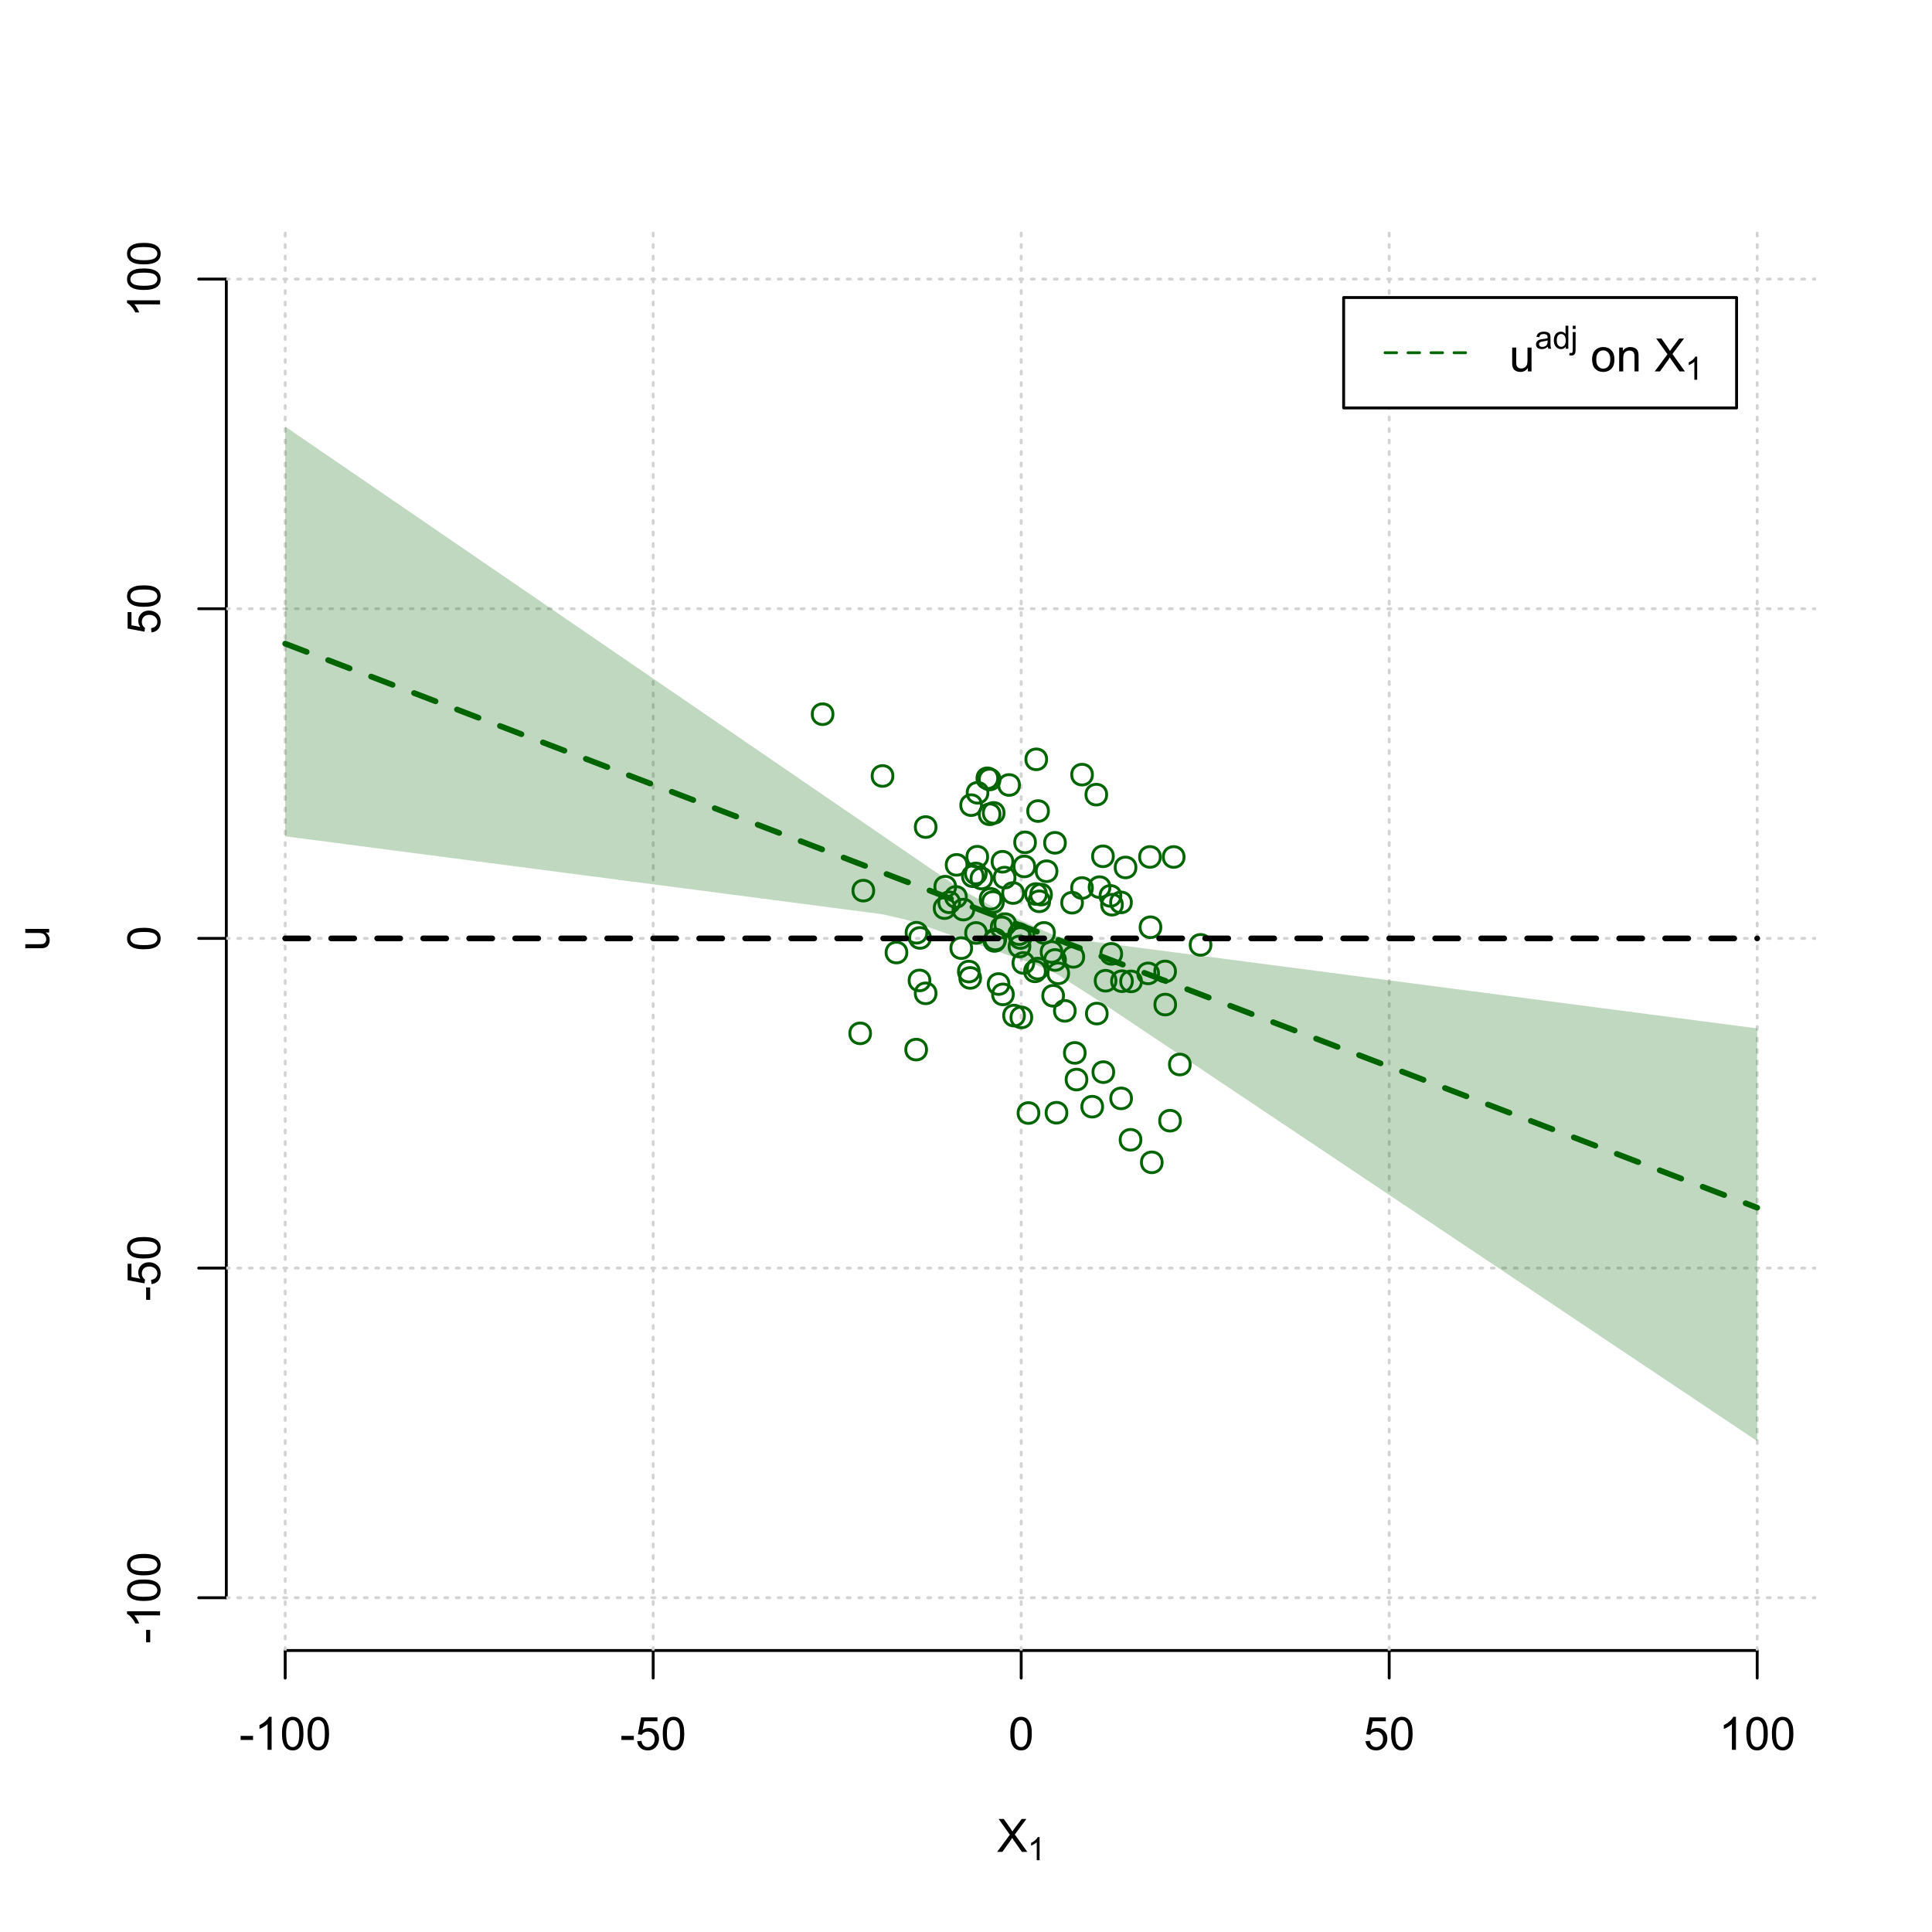 <?xml version="1.0" encoding="UTF-8"?>
<svg xmlns="http://www.w3.org/2000/svg" xmlns:xlink="http://www.w3.org/1999/xlink" width="504pt" height="504pt" viewBox="0 0 504 504" version="1.1">
<defs>
<g>
<symbol overflow="visible" id="glyph0-0">
<path style="stroke:none;" d="M 1.5 0 L 1.5 -7.5 L 7.5 -7.5 L 7.5 0 Z M 1.688 -0.188 L 7.312 -0.188 L 7.312 -7.312 L 1.688 -7.312 Z M 1.688 -0.188 "/>
</symbol>
<symbol overflow="visible" id="glyph0-1">
<path style="stroke:none;" d="M 0.055 0 L 3.375 -4.477 L 0.445 -8.59 L 1.797 -8.59 L 3.359 -6.387 C 3.68 -5.93 3.91 -5.578 4.047 -5.332 C 4.238 -5.645 4.465 -5.969 4.727 -6.312 L 6.457 -8.59 L 7.695 -8.59 L 4.676 -4.539 L 7.93 0 L 6.523 0 L 4.359 -3.062 C 4.238 -3.238 4.113 -3.43 3.984 -3.641 C 3.789 -3.324 3.652 -3.109 3.574 -2.992 L 1.418 0 Z M 0.055 0 "/>
</symbol>
<symbol overflow="visible" id="glyph0-2">
<path style="stroke:none;" d="M 0.383 -2.578 L 0.383 -3.641 L 3.621 -3.641 L 3.621 -2.578 Z M 0.383 -2.578 "/>
</symbol>
<symbol overflow="visible" id="glyph0-3">
<path style="stroke:none;" d="M 4.469 0 L 3.414 0 L 3.414 -6.719 C 3.16 -6.477 2.828 -6.234 2.414 -5.996 C 2 -5.75 1.629 -5.57 1.305 -5.449 L 1.305 -6.469 C 1.895 -6.742 2.41 -7.078 2.852 -7.477 C 3.293 -7.871 3.605 -8.254 3.789 -8.625 L 4.469 -8.625 Z M 4.469 0 "/>
</symbol>
<symbol overflow="visible" id="glyph0-4">
<path style="stroke:none;" d="M 0.5 -4.234 C 0.496 -5.246 0.602 -6.062 0.812 -6.688 C 1.02 -7.305 1.328 -7.785 1.742 -8.121 C 2.148 -8.457 2.668 -8.625 3.297 -8.625 C 3.758 -8.625 4.164 -8.531 4.512 -8.348 C 4.855 -8.16 5.141 -7.891 5.371 -7.543 C 5.594 -7.191 5.773 -6.766 5.906 -6.266 C 6.035 -5.762 6.098 -5.086 6.102 -4.234 C 6.098 -3.227 5.996 -2.414 5.789 -1.797 C 5.578 -1.176 5.266 -0.695 4.859 -0.359 C 4.445 -0.02 3.926 0.145 3.297 0.148 C 2.465 0.145 1.816 -0.148 1.348 -0.742 C 0.781 -1.457 0.496 -2.621 0.5 -4.234 Z M 1.582 -4.234 C 1.582 -2.824 1.746 -1.887 2.074 -1.418 C 2.402 -0.949 2.809 -0.715 3.297 -0.719 C 3.777 -0.715 4.184 -0.949 4.52 -1.422 C 4.848 -1.887 5.016 -2.824 5.016 -4.234 C 5.016 -5.648 4.848 -6.59 4.52 -7.055 C 4.184 -7.516 3.773 -7.746 3.289 -7.75 C 2.801 -7.746 2.414 -7.543 2.125 -7.137 C 1.762 -6.613 1.582 -5.645 1.582 -4.234 Z M 1.582 -4.234 "/>
</symbol>
<symbol overflow="visible" id="glyph0-5">
<path style="stroke:none;" d="M 0.5 -2.25 L 1.605 -2.344 C 1.684 -1.805 1.871 -1.398 2.176 -1.125 C 2.473 -0.852 2.836 -0.715 3.258 -0.719 C 3.766 -0.715 4.195 -0.906 4.547 -1.293 C 4.898 -1.672 5.074 -2.18 5.074 -2.82 C 5.074 -3.414 4.902 -3.891 4.566 -4.242 C 4.227 -4.59 3.785 -4.762 3.242 -4.766 C 2.898 -4.762 2.594 -4.684 2.32 -4.531 C 2.047 -4.375 1.832 -4.176 1.676 -3.93 L 0.688 -4.062 L 1.516 -8.473 L 5.789 -8.473 L 5.789 -7.465 L 2.359 -7.465 L 1.898 -5.156 C 2.414 -5.516 2.953 -5.695 3.523 -5.695 C 4.27 -5.695 4.902 -5.434 5.422 -4.914 C 5.934 -4.395 6.191 -3.727 6.195 -2.914 C 6.191 -2.133 5.965 -1.461 5.516 -0.898 C 4.961 -0.199 4.211 0.145 3.258 0.148 C 2.477 0.145 1.836 -0.07 1.344 -0.508 C 0.844 -0.941 0.562 -1.523 0.5 -2.25 Z M 0.5 -2.25 "/>
</symbol>
<symbol overflow="visible" id="glyph0-6">
<path style="stroke:none;" d="M 4.867 0 L 4.867 -0.914 C 4.379 -0.211 3.723 0.141 2.895 0.141 C 2.527 0.141 2.184 0.07 1.867 -0.07 C 1.547 -0.211 1.309 -0.387 1.156 -0.602 C 1 -0.812 0.895 -1.074 0.832 -1.383 C 0.785 -1.59 0.762 -1.918 0.766 -2.367 L 0.766 -6.223 L 1.82 -6.223 L 1.82 -2.773 C 1.816 -2.219 1.84 -1.848 1.887 -1.656 C 1.949 -1.379 2.09 -1.16 2.309 -1.004 C 2.523 -0.84 2.789 -0.762 3.105 -0.766 C 3.418 -0.762 3.715 -0.844 3.996 -1.008 C 4.273 -1.172 4.469 -1.391 4.586 -1.672 C 4.699 -1.949 4.758 -2.355 4.758 -2.891 L 4.758 -6.223 L 5.812 -6.223 L 5.812 0 Z M 4.867 0 "/>
</symbol>
<symbol overflow="visible" id="glyph0-7">
<path style="stroke:none;" d=""/>
</symbol>
<symbol overflow="visible" id="glyph0-8">
<path style="stroke:none;" d="M 0.398 -3.109 C 0.398 -4.262 0.719 -5.117 1.359 -5.672 C 1.895 -6.133 2.547 -6.363 3.316 -6.363 C 4.172 -6.363 4.871 -6.082 5.414 -5.52 C 5.953 -4.957 6.223 -4.184 6.227 -3.199 C 6.223 -2.398 6.102 -1.766 5.867 -1.309 C 5.625 -0.848 5.277 -0.492 4.82 -0.238 C 4.359 0.016 3.859 0.141 3.316 0.141 C 2.441 0.141 1.734 -0.137 1.203 -0.695 C 0.664 -1.254 0.398 -2.059 0.398 -3.109 Z M 1.484 -3.109 C 1.48 -2.309 1.656 -1.711 2.004 -1.32 C 2.348 -0.922 2.785 -0.727 3.316 -0.727 C 3.84 -0.727 4.273 -0.926 4.621 -1.324 C 4.969 -1.723 5.145 -2.328 5.145 -3.148 C 5.145 -3.914 4.969 -4.496 4.617 -4.895 C 4.266 -5.289 3.832 -5.488 3.316 -5.492 C 2.785 -5.488 2.348 -5.293 2.004 -4.898 C 1.656 -4.5 1.48 -3.902 1.484 -3.109 Z M 1.484 -3.109 "/>
</symbol>
<symbol overflow="visible" id="glyph0-9">
<path style="stroke:none;" d="M 0.789 0 L 0.789 -6.223 L 1.742 -6.223 L 1.742 -5.336 C 2.195 -6.02 2.855 -6.363 3.719 -6.363 C 4.09 -6.363 4.434 -6.293 4.754 -6.16 C 5.066 -6.023 5.305 -5.848 5.461 -5.633 C 5.617 -5.41 5.727 -5.152 5.789 -4.852 C 5.828 -4.656 5.848 -4.312 5.848 -3.828 L 5.848 0 L 4.793 0 L 4.793 -3.785 C 4.793 -4.215 4.75 -4.535 4.668 -4.75 C 4.586 -4.961 4.441 -5.129 4.234 -5.258 C 4.023 -5.383 3.777 -5.449 3.5 -5.449 C 3.047 -5.449 2.66 -5.305 2.332 -5.02 C 2.004 -4.734 1.84 -4.195 1.844 -3.398 L 1.844 0 Z M 0.789 0 "/>
</symbol>
<symbol overflow="visible" id="glyph1-0">
<path style="stroke:none;" d="M 1.051 0 L 1.051 -5.25 L 5.25 -5.25 L 5.25 0 Z M 1.18 -0.133 L 5.117 -0.133 L 5.117 -5.117 L 1.18 -5.117 Z M 1.18 -0.133 "/>
</symbol>
<symbol overflow="visible" id="glyph1-1">
<path style="stroke:none;" d="M 3.129 0 L 2.391 0 L 2.391 -4.703 C 2.211 -4.531 1.977 -4.363 1.691 -4.195 C 1.398 -4.023 1.141 -3.895 0.914 -3.812 L 0.914 -4.527 C 1.328 -4.719 1.688 -4.953 1.996 -5.234 C 2.305 -5.508 2.523 -5.777 2.652 -6.039 L 3.129 -6.039 Z M 3.129 0 "/>
</symbol>
<symbol overflow="visible" id="glyph1-2">
<path style="stroke:none;" d="M 3.395 -0.539 C 3.117 -0.305 2.855 -0.137 2.605 -0.043 C 2.352 0.051 2.082 0.094 1.793 0.098 C 1.312 0.094 0.941 -0.02 0.688 -0.25 C 0.43 -0.48 0.305 -0.781 0.305 -1.148 C 0.305 -1.359 0.352 -1.551 0.449 -1.73 C 0.543 -1.902 0.668 -2.047 0.828 -2.156 C 0.984 -2.262 1.164 -2.34 1.363 -2.398 C 1.504 -2.434 1.723 -2.473 2.02 -2.512 C 2.609 -2.578 3.047 -2.664 3.336 -2.766 C 3.336 -2.867 3.34 -2.93 3.34 -2.957 C 3.34 -3.258 3.27 -3.469 3.129 -3.594 C 2.941 -3.758 2.66 -3.844 2.289 -3.844 C 1.941 -3.844 1.684 -3.781 1.52 -3.66 C 1.348 -3.535 1.227 -3.32 1.152 -3.016 L 0.43 -3.113 C 0.492 -3.418 0.602 -3.668 0.754 -3.863 C 0.902 -4.051 1.121 -4.199 1.406 -4.301 C 1.688 -4.402 2.016 -4.453 2.395 -4.453 C 2.766 -4.453 3.066 -4.406 3.301 -4.32 C 3.527 -4.23 3.699 -4.121 3.812 -3.992 C 3.918 -3.855 3.996 -3.691 4.043 -3.492 C 4.066 -3.363 4.078 -3.133 4.082 -2.809 L 4.082 -1.824 C 4.078 -1.137 4.094 -0.703 4.129 -0.523 C 4.156 -0.336 4.219 -0.164 4.316 0 L 3.543 0 C 3.465 -0.152 3.414 -0.332 3.395 -0.539 Z M 3.336 -2.188 C 3.062 -2.074 2.66 -1.98 2.129 -1.906 C 1.82 -1.859 1.605 -1.812 1.484 -1.758 C 1.355 -1.703 1.258 -1.621 1.191 -1.52 C 1.121 -1.41 1.09 -1.293 1.09 -1.168 C 1.09 -0.969 1.164 -0.805 1.312 -0.676 C 1.461 -0.543 1.68 -0.48 1.969 -0.48 C 2.25 -0.48 2.5 -0.539 2.727 -0.664 C 2.945 -0.785 3.109 -0.957 3.215 -1.176 C 3.293 -1.34 3.332 -1.586 3.336 -1.914 Z M 3.336 -2.188 "/>
</symbol>
<symbol overflow="visible" id="glyph1-3">
<path style="stroke:none;" d="M 3.379 0 L 3.379 -0.551 C 3.102 -0.121 2.695 0.094 2.16 0.098 C 1.812 0.094 1.492 0 1.203 -0.188 C 0.906 -0.379 0.68 -0.645 0.523 -0.988 C 0.359 -1.328 0.281 -1.723 0.285 -2.172 C 0.281 -2.605 0.355 -3 0.504 -3.355 C 0.648 -3.707 0.863 -3.977 1.156 -4.168 C 1.441 -4.355 1.766 -4.453 2.129 -4.453 C 2.387 -4.453 2.621 -4.395 2.828 -4.285 C 3.031 -4.172 3.199 -4.031 3.332 -3.855 L 3.332 -6.012 L 4.066 -6.012 L 4.066 0 Z M 1.047 -2.172 C 1.043 -1.613 1.16 -1.195 1.398 -0.922 C 1.629 -0.641 1.906 -0.504 2.23 -0.508 C 2.551 -0.504 2.824 -0.637 3.051 -0.902 C 3.273 -1.168 3.387 -1.57 3.391 -2.113 C 3.387 -2.707 3.273 -3.145 3.047 -3.426 C 2.816 -3.703 2.531 -3.844 2.199 -3.844 C 1.867 -3.844 1.594 -3.707 1.375 -3.441 C 1.152 -3.168 1.043 -2.746 1.047 -2.172 Z M 1.047 -2.172 "/>
</symbol>
<symbol overflow="visible" id="glyph1-4">
<path style="stroke:none;" d="M 0.551 -5.156 L 0.551 -6.012 L 1.289 -6.012 L 1.289 -5.156 Z M -0.387 1.691 L -0.246 1.062 C -0.098 1.098 0.016 1.117 0.102 1.121 C 0.25 1.117 0.363 1.066 0.438 0.969 C 0.512 0.867 0.551 0.621 0.551 0.223 L 0.551 -4.355 L 1.289 -4.355 L 1.289 0.238 C 1.289 0.773 1.219 1.148 1.078 1.359 C 0.898 1.633 0.602 1.77 0.191 1.77 C -0.008 1.77 -0.199 1.742 -0.387 1.691 Z M -0.387 1.691 "/>
</symbol>
<symbol overflow="visible" id="glyph2-0">
<path style="stroke:none;" d="M 0 -1.5 L -7.5 -1.5 L -7.5 -7.5 L 0 -7.5 Z M -0.188 -1.688 L -0.188 -7.312 L -7.312 -7.312 L -7.312 -1.688 Z M -0.188 -1.688 "/>
</symbol>
<symbol overflow="visible" id="glyph2-1">
<path style="stroke:none;" d="M 0 -4.867 L -0.914 -4.867 C -0.211 -4.379 0.141 -3.723 0.141 -2.895 C 0.141 -2.527 0.07 -2.184 -0.07 -1.867 C -0.211 -1.547 -0.387 -1.309 -0.598 -1.156 C -0.809 -1 -1.07 -0.895 -1.383 -0.832 C -1.59 -0.789 -1.918 -0.766 -2.367 -0.77 L -6.223 -0.77 L -6.223 -1.824 L -2.773 -1.824 C -2.219 -1.82 -1.848 -1.844 -1.656 -1.887 C -1.379 -1.949 -1.16 -2.09 -1.004 -2.309 C -0.84 -2.523 -0.762 -2.789 -0.766 -3.105 C -0.762 -3.418 -0.844 -3.715 -1.008 -3.996 C -1.172 -4.273 -1.391 -4.469 -1.672 -4.586 C -1.945 -4.699 -2.352 -4.758 -2.887 -4.758 L -6.223 -4.758 L -6.223 -5.812 L 0 -5.812 Z M 0 -4.867 "/>
</symbol>
<symbol overflow="visible" id="glyph2-2">
<path style="stroke:none;" d="M -2.578 -0.383 L -3.641 -0.383 L -3.641 -3.621 L -2.578 -3.621 Z M -2.578 -0.383 "/>
</symbol>
<symbol overflow="visible" id="glyph2-3">
<path style="stroke:none;" d="M 0 -4.469 L 0 -3.414 L -6.719 -3.418 C -6.477 -3.16 -6.234 -2.828 -5.996 -2.418 C -5.75 -2.004 -5.57 -1.633 -5.449 -1.309 L -6.469 -1.309 C -6.742 -1.895 -7.078 -2.41 -7.477 -2.852 C -7.871 -3.293 -8.254 -3.605 -8.625 -3.793 L -8.625 -4.473 Z M 0 -4.469 "/>
</symbol>
<symbol overflow="visible" id="glyph2-4">
<path style="stroke:none;" d="M -4.234 -0.5 C -5.246 -0.496 -6.062 -0.602 -6.688 -0.812 C -7.305 -1.02 -7.785 -1.328 -8.121 -1.742 C -8.457 -2.152 -8.625 -2.672 -8.625 -3.301 C -8.625 -3.758 -8.531 -4.164 -8.348 -4.512 C -8.16 -4.859 -7.891 -5.145 -7.543 -5.371 C -7.191 -5.594 -6.766 -5.773 -6.266 -5.906 C -5.762 -6.035 -5.086 -6.098 -4.234 -6.102 C -3.223 -6.098 -2.41 -5.996 -1.793 -5.789 C -1.176 -5.578 -0.695 -5.266 -0.359 -4.859 C -0.02 -4.445 0.145 -3.926 0.148 -3.297 C 0.145 -2.465 -0.148 -1.816 -0.742 -1.348 C -1.457 -0.781 -2.621 -0.496 -4.234 -0.5 Z M -4.234 -1.582 C -2.824 -1.582 -1.887 -1.746 -1.418 -2.074 C -0.949 -2.402 -0.715 -2.809 -0.719 -3.297 C -0.715 -3.777 -0.949 -4.184 -1.422 -4.52 C -1.887 -4.848 -2.824 -5.016 -4.234 -5.016 C -5.648 -5.016 -6.59 -4.848 -7.055 -4.52 C -7.516 -4.188 -7.746 -3.777 -7.75 -3.289 C -7.746 -2.801 -7.543 -2.414 -7.137 -2.129 C -6.613 -1.762 -5.645 -1.582 -4.234 -1.582 Z M -4.234 -1.582 "/>
</symbol>
<symbol overflow="visible" id="glyph2-5">
<path style="stroke:none;" d="M -2.25 -0.5 L -2.344 -1.605 C -1.805 -1.684 -1.398 -1.871 -1.125 -2.176 C -0.852 -2.473 -0.715 -2.836 -0.719 -3.258 C -0.715 -3.766 -0.906 -4.195 -1.293 -4.547 C -1.672 -4.898 -2.18 -5.074 -2.816 -5.074 C -3.414 -5.074 -3.891 -4.902 -4.242 -4.566 C -4.59 -4.227 -4.762 -3.785 -4.766 -3.242 C -4.762 -2.898 -4.684 -2.594 -4.531 -2.32 C -4.375 -2.047 -4.176 -1.832 -3.93 -1.676 L -4.062 -0.688 L -8.473 -1.52 L -8.473 -5.789 L -7.465 -5.789 L -7.465 -2.363 L -5.156 -1.898 C -5.516 -2.414 -5.695 -2.953 -5.695 -3.523 C -5.695 -4.27 -5.434 -4.902 -4.914 -5.422 C -4.395 -5.934 -3.727 -6.191 -2.91 -6.195 C -2.133 -6.191 -1.461 -5.965 -0.895 -5.516 C -0.199 -4.961 0.145 -4.211 0.148 -3.258 C 0.145 -2.477 -0.07 -1.836 -0.508 -1.344 C -0.941 -0.848 -1.523 -0.566 -2.25 -0.5 Z M -2.25 -0.5 "/>
</symbol>
</g>
<clipPath id="clip1">
  <path d="M 74 59.039 L 75 59.039 L 75 430.559 L 74 430.559 Z M 74 59.039 "/>
</clipPath>
<clipPath id="clip2">
  <path d="M 170 59.039 L 171 59.039 L 171 430.559 L 170 430.559 Z M 170 59.039 "/>
</clipPath>
<clipPath id="clip3">
  <path d="M 266 59.039 L 267 59.039 L 267 430.559 L 266 430.559 Z M 266 59.039 "/>
</clipPath>
<clipPath id="clip4">
  <path d="M 362 59.039 L 363 59.039 L 363 430.559 L 362 430.559 Z M 362 59.039 "/>
</clipPath>
<clipPath id="clip5">
  <path d="M 458 59.039 L 459 59.039 L 459 430.559 L 458 430.559 Z M 458 59.039 "/>
</clipPath>
<clipPath id="clip6">
  <path d="M 59.039 416 L 473.758 416 L 473.758 418 L 59.039 418 Z M 59.039 416 "/>
</clipPath>
<clipPath id="clip7">
  <path d="M 59.039 330 L 473.758 330 L 473.758 332 L 59.039 332 Z M 59.039 330 "/>
</clipPath>
<clipPath id="clip8">
  <path d="M 59.039 244 L 473.758 244 L 473.758 246 L 59.039 246 Z M 59.039 244 "/>
</clipPath>
<clipPath id="clip9">
  <path d="M 59.039 158 L 473.758 158 L 473.758 160 L 59.039 160 Z M 59.039 158 "/>
</clipPath>
<clipPath id="clip10">
  <path d="M 59.039 72 L 473.758 72 L 473.758 74 L 59.039 74 Z M 59.039 72 "/>
</clipPath>
</defs>
<g id="surface2196">
<rect x="0" y="0" width="504" height="504" style="fill:rgb(100%,100%,100%);fill-opacity:1;stroke:none;"/>
<g style="fill:rgb(0%,0%,0%);fill-opacity:1;">
  <use xlink:href="#glyph0-1" x="260.062" y="483.102"/>
</g>
<g style="fill:rgb(0%,0%,0%);fill-opacity:1;">
  <use xlink:href="#glyph1-1" x="268.066" y="485.281"/>
</g>
<g style="fill:rgb(0%,0%,0%);fill-opacity:1;">
  <use xlink:href="#glyph2-1" x="12.82" y="248.137"/>
</g>
<path style="fill:none;stroke-width:0.75;stroke-linecap:round;stroke-linejoin:round;stroke:rgb(0%,0%,0%);stroke-opacity:1;stroke-miterlimit:10;" d="M 74.398 430.559 L 458.398 430.559 "/>
<path style="fill:none;stroke-width:0.75;stroke-linecap:round;stroke-linejoin:round;stroke:rgb(0%,0%,0%);stroke-opacity:1;stroke-miterlimit:10;" d="M 74.398 430.559 L 74.398 437.762 "/>
<path style="fill:none;stroke-width:0.75;stroke-linecap:round;stroke-linejoin:round;stroke:rgb(0%,0%,0%);stroke-opacity:1;stroke-miterlimit:10;" d="M 170.398 430.559 L 170.398 437.762 "/>
<path style="fill:none;stroke-width:0.75;stroke-linecap:round;stroke-linejoin:round;stroke:rgb(0%,0%,0%);stroke-opacity:1;stroke-miterlimit:10;" d="M 266.398 430.559 L 266.398 437.762 "/>
<path style="fill:none;stroke-width:0.75;stroke-linecap:round;stroke-linejoin:round;stroke:rgb(0%,0%,0%);stroke-opacity:1;stroke-miterlimit:10;" d="M 362.398 430.559 L 362.398 437.762 "/>
<path style="fill:none;stroke-width:0.75;stroke-linecap:round;stroke-linejoin:round;stroke:rgb(0%,0%,0%);stroke-opacity:1;stroke-miterlimit:10;" d="M 458.398 430.559 L 458.398 437.762 "/>
<g style="fill:rgb(0%,0%,0%);fill-opacity:1;">
  <use xlink:href="#glyph0-2" x="62.391" y="456.48"/>
  <use xlink:href="#glyph0-3" x="66.387" y="456.48"/>
  <use xlink:href="#glyph0-4" x="73.061" y="456.48"/>
  <use xlink:href="#glyph0-4" x="79.734" y="456.48"/>
</g>
<g style="fill:rgb(0%,0%,0%);fill-opacity:1;">
  <use xlink:href="#glyph0-2" x="161.727" y="456.48"/>
  <use xlink:href="#glyph0-5" x="165.723" y="456.48"/>
  <use xlink:href="#glyph0-4" x="172.396" y="456.48"/>
</g>
<g style="fill:rgb(0%,0%,0%);fill-opacity:1;">
  <use xlink:href="#glyph0-4" x="263.062" y="456.48"/>
</g>
<g style="fill:rgb(0%,0%,0%);fill-opacity:1;">
  <use xlink:href="#glyph0-5" x="355.727" y="456.48"/>
  <use xlink:href="#glyph0-4" x="362.4" y="456.48"/>
</g>
<g style="fill:rgb(0%,0%,0%);fill-opacity:1;">
  <use xlink:href="#glyph0-3" x="448.387" y="456.48"/>
  <use xlink:href="#glyph0-4" x="455.061" y="456.48"/>
  <use xlink:href="#glyph0-4" x="461.734" y="456.48"/>
</g>
<path style="fill:none;stroke-width:0.75;stroke-linecap:round;stroke-linejoin:round;stroke:rgb(0%,0%,0%);stroke-opacity:1;stroke-miterlimit:10;" d="M 59.039 416.801 L 59.039 72.801 "/>
<path style="fill:none;stroke-width:0.75;stroke-linecap:round;stroke-linejoin:round;stroke:rgb(0%,0%,0%);stroke-opacity:1;stroke-miterlimit:10;" d="M 59.039 416.801 L 51.84 416.801 "/>
<path style="fill:none;stroke-width:0.75;stroke-linecap:round;stroke-linejoin:round;stroke:rgb(0%,0%,0%);stroke-opacity:1;stroke-miterlimit:10;" d="M 59.039 330.801 L 51.84 330.801 "/>
<path style="fill:none;stroke-width:0.75;stroke-linecap:round;stroke-linejoin:round;stroke:rgb(0%,0%,0%);stroke-opacity:1;stroke-miterlimit:10;" d="M 59.039 244.801 L 51.84 244.801 "/>
<path style="fill:none;stroke-width:0.75;stroke-linecap:round;stroke-linejoin:round;stroke:rgb(0%,0%,0%);stroke-opacity:1;stroke-miterlimit:10;" d="M 59.039 158.801 L 51.84 158.801 "/>
<path style="fill:none;stroke-width:0.75;stroke-linecap:round;stroke-linejoin:round;stroke:rgb(0%,0%,0%);stroke-opacity:1;stroke-miterlimit:10;" d="M 59.039 72.801 L 51.84 72.801 "/>
<g style="fill:rgb(0%,0%,0%);fill-opacity:1;">
  <use xlink:href="#glyph2-2" x="41.762" y="428.809"/>
  <use xlink:href="#glyph2-3" x="41.762" y="424.812"/>
  <use xlink:href="#glyph2-4" x="41.762" y="418.139"/>
  <use xlink:href="#glyph2-4" x="41.762" y="411.465"/>
</g>
<g style="fill:rgb(0%,0%,0%);fill-opacity:1;">
  <use xlink:href="#glyph2-2" x="41.762" y="339.473"/>
  <use xlink:href="#glyph2-5" x="41.762" y="335.477"/>
  <use xlink:href="#glyph2-4" x="41.762" y="328.803"/>
</g>
<g style="fill:rgb(0%,0%,0%);fill-opacity:1;">
  <use xlink:href="#glyph2-4" x="41.762" y="248.137"/>
</g>
<g style="fill:rgb(0%,0%,0%);fill-opacity:1;">
  <use xlink:href="#glyph2-5" x="41.762" y="165.473"/>
  <use xlink:href="#glyph2-4" x="41.762" y="158.799"/>
</g>
<g style="fill:rgb(0%,0%,0%);fill-opacity:1;">
  <use xlink:href="#glyph2-3" x="41.762" y="82.812"/>
  <use xlink:href="#glyph2-4" x="41.762" y="76.139"/>
  <use xlink:href="#glyph2-4" x="41.762" y="69.465"/>
</g>
<g clip-path="url(#clip1)" clip-rule="nonzero">
<path style="fill:none;stroke-width:0.75;stroke-linecap:round;stroke-linejoin:round;stroke:rgb(82.745%,82.745%,82.745%);stroke-opacity:1;stroke-dasharray:0.75,2.25;stroke-miterlimit:10;" d="M 74.398 430.559 L 74.398 59.039 "/>
</g>
<g clip-path="url(#clip2)" clip-rule="nonzero">
<path style="fill:none;stroke-width:0.75;stroke-linecap:round;stroke-linejoin:round;stroke:rgb(82.745%,82.745%,82.745%);stroke-opacity:1;stroke-dasharray:0.75,2.25;stroke-miterlimit:10;" d="M 170.398 430.559 L 170.398 59.039 "/>
</g>
<g clip-path="url(#clip3)" clip-rule="nonzero">
<path style="fill:none;stroke-width:0.75;stroke-linecap:round;stroke-linejoin:round;stroke:rgb(82.745%,82.745%,82.745%);stroke-opacity:1;stroke-dasharray:0.75,2.25;stroke-miterlimit:10;" d="M 266.398 430.559 L 266.398 59.039 "/>
</g>
<g clip-path="url(#clip4)" clip-rule="nonzero">
<path style="fill:none;stroke-width:0.75;stroke-linecap:round;stroke-linejoin:round;stroke:rgb(82.745%,82.745%,82.745%);stroke-opacity:1;stroke-dasharray:0.75,2.25;stroke-miterlimit:10;" d="M 362.398 430.559 L 362.398 59.039 "/>
</g>
<g clip-path="url(#clip5)" clip-rule="nonzero">
<path style="fill:none;stroke-width:0.75;stroke-linecap:round;stroke-linejoin:round;stroke:rgb(82.745%,82.745%,82.745%);stroke-opacity:1;stroke-dasharray:0.75,2.25;stroke-miterlimit:10;" d="M 458.398 430.559 L 458.398 59.039 "/>
</g>
<g clip-path="url(#clip6)" clip-rule="nonzero">
<path style="fill:none;stroke-width:0.75;stroke-linecap:round;stroke-linejoin:round;stroke:rgb(82.745%,82.745%,82.745%);stroke-opacity:1;stroke-dasharray:0.75,2.25;stroke-miterlimit:10;" d="M 59.039 416.801 L 473.762 416.801 "/>
</g>
<g clip-path="url(#clip7)" clip-rule="nonzero">
<path style="fill:none;stroke-width:0.75;stroke-linecap:round;stroke-linejoin:round;stroke:rgb(82.745%,82.745%,82.745%);stroke-opacity:1;stroke-dasharray:0.75,2.25;stroke-miterlimit:10;" d="M 59.039 330.801 L 473.762 330.801 "/>
</g>
<g clip-path="url(#clip8)" clip-rule="nonzero">
<path style="fill:none;stroke-width:0.75;stroke-linecap:round;stroke-linejoin:round;stroke:rgb(82.745%,82.745%,82.745%);stroke-opacity:1;stroke-dasharray:0.75,2.25;stroke-miterlimit:10;" d="M 59.039 244.801 L 473.762 244.801 "/>
</g>
<g clip-path="url(#clip9)" clip-rule="nonzero">
<path style="fill:none;stroke-width:0.75;stroke-linecap:round;stroke-linejoin:round;stroke:rgb(82.745%,82.745%,82.745%);stroke-opacity:1;stroke-dasharray:0.75,2.25;stroke-miterlimit:10;" d="M 59.039 158.801 L 473.762 158.801 "/>
</g>
<g clip-path="url(#clip10)" clip-rule="nonzero">
<path style="fill:none;stroke-width:0.75;stroke-linecap:round;stroke-linejoin:round;stroke:rgb(82.745%,82.745%,82.745%);stroke-opacity:1;stroke-dasharray:0.75,2.25;stroke-miterlimit:10;" d="M 59.039 72.801 L 473.762 72.801 "/>
</g>
<path style=" stroke:none;fill-rule:nonzero;fill:rgb(0%,39.216%,0%);fill-opacity:0.251;" d="M 74.398 72.801 L 74.398 111.273 L 76.32 112.59 L 78.238 113.906 L 80.16 115.219 L 82.078 116.535 L 84 117.852 L 85.922 119.164 L 87.84 120.48 L 89.762 121.793 L 91.68 123.109 L 93.602 124.426 L 95.52 125.738 L 97.441 127.055 L 99.359 128.371 L 101.281 129.684 L 103.199 131 L 105.121 132.316 L 107.039 133.629 L 108.961 134.945 L 110.879 136.258 L 112.801 137.574 L 114.719 138.891 L 116.641 140.203 L 118.559 141.52 L 120.48 142.836 L 122.398 144.148 L 124.32 145.465 L 126.238 146.781 L 128.16 148.094 L 130.078 149.41 L 132 150.723 L 133.922 152.039 L 135.84 153.355 L 137.762 154.668 L 139.68 155.984 L 141.602 157.301 L 143.52 158.613 L 145.441 159.93 L 147.359 161.246 L 149.281 162.559 L 151.199 163.875 L 153.121 165.188 L 155.039 166.504 L 156.961 167.82 L 158.879 169.133 L 160.801 170.449 L 162.719 171.766 L 164.641 173.078 L 166.559 174.395 L 168.48 175.711 L 170.398 177.023 L 172.32 178.34 L 174.238 179.656 L 176.16 180.969 L 178.078 182.285 L 180 183.598 L 181.922 184.914 L 183.84 186.23 L 185.762 187.543 L 187.68 188.859 L 189.602 190.176 L 191.52 191.488 L 193.441 192.805 L 195.359 194.121 L 197.281 195.434 L 199.199 196.75 L 201.121 198.062 L 203.039 199.379 L 204.961 200.695 L 206.879 202.008 L 208.801 203.324 L 210.719 204.641 L 212.641 205.953 L 214.559 207.27 L 216.48 208.586 L 218.398 209.898 L 220.32 211.215 L 222.238 212.527 L 224.16 213.844 L 226.078 215.16 L 228 216.473 L 229.922 217.789 L 231.84 219.105 L 233.762 220.418 L 235.68 221.734 L 237.602 223.051 L 239.52 224.363 L 241.441 225.68 L 243.359 226.992 L 245.281 228.309 L 247.199 229.625 L 249.121 230.938 L 251.039 232.203 L 252.961 233.246 L 254.879 234.289 L 256.801 235.332 L 258.719 236.375 L 260.641 237.398 L 262.559 238.395 L 264.48 239.27 L 266.398 240.133 L 268.32 240.996 L 270.238 241.859 L 272.16 242.723 L 274.078 243.586 L 276 244.312 L 277.922 244.719 L 279.84 244.973 L 281.762 245.223 L 283.68 245.473 L 285.602 245.723 L 287.52 245.973 L 289.441 246.223 L 291.359 246.473 L 293.281 246.727 L 295.199 246.977 L 297.121 247.227 L 299.039 247.477 L 300.961 247.727 L 302.879 247.977 L 304.801 248.227 L 306.719 248.48 L 308.641 248.73 L 310.559 248.98 L 312.48 249.23 L 314.398 249.48 L 316.32 249.73 L 318.238 249.98 L 320.16 250.234 L 322.078 250.484 L 325.922 250.984 L 327.84 251.234 L 329.762 251.484 L 331.68 251.734 L 333.602 251.988 L 335.52 252.238 L 337.441 252.488 L 339.359 252.738 L 341.281 252.988 L 343.199 253.238 L 345.121 253.488 L 347.039 253.738 L 348.961 253.992 L 350.879 254.242 L 352.801 254.492 L 354.719 254.742 L 356.641 254.992 L 358.559 255.242 L 360.48 255.492 L 362.398 255.746 L 364.32 255.996 L 366.238 256.246 L 368.16 256.496 L 370.078 256.746 L 373.922 257.246 L 375.84 257.5 L 377.762 257.75 L 379.68 258 L 381.602 258.25 L 383.52 258.5 L 385.441 258.75 L 387.359 259 L 389.281 259.254 L 391.199 259.504 L 393.121 259.754 L 395.039 260.004 L 396.961 260.254 L 398.879 260.504 L 400.801 260.754 L 402.719 261.008 L 404.641 261.258 L 406.559 261.508 L 408.48 261.758 L 410.398 262.008 L 412.32 262.258 L 414.238 262.508 L 416.16 262.762 L 418.078 263.012 L 421.922 263.512 L 423.84 263.762 L 425.762 264.012 L 427.68 264.262 L 429.602 264.516 L 431.52 264.766 L 433.441 265.016 L 435.359 265.266 L 437.281 265.516 L 439.199 265.766 L 441.121 266.016 L 443.039 266.27 L 444.961 266.52 L 446.879 266.77 L 448.801 267.02 L 450.719 267.27 L 452.641 267.52 L 454.559 267.77 L 456.48 268.023 L 458.398 268.273 L 458.398 416.801 L 458.398 375.934 L 456.48 374.648 L 454.559 373.363 L 452.641 372.078 L 450.719 370.793 L 448.801 369.512 L 446.879 368.227 L 444.961 366.941 L 443.039 365.656 L 441.121 364.371 L 439.199 363.09 L 437.281 361.805 L 435.359 360.52 L 433.441 359.234 L 431.52 357.949 L 429.602 356.668 L 427.68 355.383 L 425.762 354.098 L 423.84 352.812 L 421.922 351.531 L 418.078 348.961 L 416.16 347.676 L 414.238 346.391 L 412.32 345.109 L 410.398 343.824 L 408.48 342.539 L 406.559 341.254 L 404.641 339.969 L 402.719 338.688 L 400.801 337.402 L 398.879 336.117 L 396.961 334.832 L 395.039 333.547 L 393.121 332.266 L 391.199 330.98 L 389.281 329.695 L 387.359 328.41 L 385.441 327.125 L 383.52 325.844 L 381.602 324.559 L 379.68 323.273 L 377.762 321.988 L 375.84 320.707 L 373.922 319.422 L 370.078 316.852 L 368.16 315.566 L 366.238 314.285 L 364.32 313 L 362.398 311.715 L 360.48 310.43 L 358.559 309.145 L 356.641 307.863 L 354.719 306.578 L 352.801 305.293 L 350.879 304.008 L 348.961 302.723 L 347.039 301.441 L 345.121 300.156 L 343.199 298.871 L 341.281 297.586 L 339.359 296.301 L 337.441 295.02 L 335.52 293.734 L 333.602 292.449 L 331.68 291.164 L 329.762 289.879 L 327.84 288.598 L 325.922 287.312 L 322.078 284.742 L 320.16 283.461 L 318.238 282.176 L 316.32 280.891 L 314.398 279.605 L 312.48 278.32 L 310.559 277.039 L 308.641 275.754 L 306.719 274.469 L 304.801 273.184 L 302.879 271.898 L 300.961 270.617 L 299.039 269.332 L 297.121 268.047 L 295.199 266.762 L 293.281 265.477 L 291.359 264.195 L 289.441 262.91 L 287.52 261.625 L 285.602 260.402 L 283.68 259.18 L 281.762 257.957 L 279.84 256.73 L 277.922 255.508 L 276 254.285 L 274.078 253.297 L 272.16 252.5 L 270.238 251.699 L 268.32 251.02 L 266.398 250.348 L 264.48 249.676 L 262.559 249.004 L 260.641 248.332 L 258.719 247.66 L 256.801 246.992 L 254.879 246.32 L 252.961 245.648 L 251.039 244.977 L 249.121 244.305 L 247.199 243.633 L 245.281 242.961 L 243.359 242.289 L 241.441 241.617 L 239.52 240.945 L 237.602 240.273 L 235.68 239.758 L 233.762 239.32 L 231.84 238.879 L 229.922 238.457 L 226.078 237.957 L 224.16 237.703 L 222.238 237.453 L 220.32 237.203 L 218.398 236.953 L 216.48 236.703 L 214.559 236.453 L 212.641 236.203 L 210.719 235.949 L 208.801 235.699 L 206.879 235.449 L 204.961 235.199 L 203.039 234.949 L 201.121 234.699 L 199.199 234.449 L 197.281 234.195 L 195.359 233.945 L 193.441 233.695 L 191.52 233.445 L 189.602 233.195 L 187.68 232.945 L 185.762 232.695 L 183.84 232.441 L 181.922 232.191 L 178.078 231.691 L 176.16 231.441 L 174.238 231.191 L 172.32 230.941 L 170.398 230.688 L 168.48 230.438 L 166.559 230.188 L 164.641 229.938 L 162.719 229.688 L 160.801 229.438 L 158.879 229.188 L 156.961 228.934 L 155.039 228.684 L 153.121 228.434 L 151.199 228.184 L 149.281 227.934 L 147.359 227.684 L 145.441 227.434 L 143.52 227.18 L 141.602 226.93 L 139.68 226.68 L 137.762 226.43 L 135.84 226.18 L 133.922 225.93 L 132 225.68 L 130.078 225.426 L 128.16 225.176 L 126.238 224.926 L 124.32 224.676 L 122.398 224.426 L 120.48 224.176 L 118.559 223.926 L 116.641 223.672 L 114.719 223.422 L 112.801 223.172 L 110.879 222.922 L 108.961 222.672 L 107.039 222.422 L 105.121 222.172 L 103.199 221.918 L 101.281 221.668 L 99.359 221.418 L 97.441 221.168 L 95.52 220.918 L 93.602 220.668 L 91.68 220.418 L 89.762 220.164 L 87.84 219.914 L 85.922 219.664 L 82.078 219.164 L 80.16 218.914 L 78.238 218.664 L 76.32 218.41 L 74.398 218.16 Z M 74.398 72.801 "/>
<path style="fill:none;stroke-width:0.75;stroke-linecap:round;stroke-linejoin:round;stroke:rgb(0%,39.216%,0%);stroke-opacity:1;stroke-miterlimit:10;" d="M 278.766 253.914 C 278.766 257.512 273.367 257.512 273.367 253.914 C 273.367 250.312 278.766 250.312 278.766 253.914 "/>
<path style="fill:none;stroke-width:0.75;stroke-linecap:round;stroke-linejoin:round;stroke:rgb(0%,39.216%,0%);stroke-opacity:1;stroke-miterlimit:10;" d="M 255.793 255.113 C 255.793 258.711 250.395 258.711 250.395 255.113 C 250.395 251.512 255.793 251.512 255.793 255.113 "/>
<path style="fill:none;stroke-width:0.75;stroke-linecap:round;stroke-linejoin:round;stroke:rgb(0%,39.216%,0%);stroke-opacity:1;stroke-miterlimit:10;" d="M 308.883 223.559 C 308.883 227.16 303.48 227.16 303.48 223.559 C 303.48 219.961 308.883 219.961 308.883 223.559 "/>
<path style="fill:none;stroke-width:0.75;stroke-linecap:round;stroke-linejoin:round;stroke:rgb(0%,39.216%,0%);stroke-opacity:1;stroke-miterlimit:10;" d="M 258.719 229.16 C 258.719 232.762 253.32 232.762 253.32 229.16 C 253.32 225.562 258.719 225.562 258.719 229.16 "/>
<path style="fill:none;stroke-width:0.75;stroke-linecap:round;stroke-linejoin:round;stroke:rgb(0%,39.216%,0%);stroke-opacity:1;stroke-miterlimit:10;" d="M 261.113 234.488 C 261.113 238.086 255.715 238.086 255.715 234.488 C 255.715 230.887 261.113 230.887 261.113 234.488 "/>
<path style="fill:none;stroke-width:0.75;stroke-linecap:round;stroke-linejoin:round;stroke:rgb(0%,39.216%,0%);stroke-opacity:1;stroke-miterlimit:10;" d="M 241.785 243.328 C 241.785 246.93 236.383 246.93 236.383 243.328 C 236.383 239.73 241.785 239.73 241.785 243.328 "/>
<path style="fill:none;stroke-width:0.75;stroke-linecap:round;stroke-linejoin:round;stroke:rgb(0%,39.216%,0%);stroke-opacity:1;stroke-miterlimit:10;" d="M 277.012 248.332 C 277.012 251.934 271.613 251.934 271.613 248.332 C 271.613 244.734 277.012 244.734 277.012 248.332 "/>
<path style="fill:none;stroke-width:0.75;stroke-linecap:round;stroke-linejoin:round;stroke:rgb(0%,39.216%,0%);stroke-opacity:1;stroke-miterlimit:10;" d="M 289.539 231.434 C 289.539 235.031 284.141 235.031 284.141 231.434 C 284.141 227.832 289.539 227.832 289.539 231.434 "/>
<path style="fill:none;stroke-width:0.75;stroke-linecap:round;stroke-linejoin:round;stroke:rgb(0%,39.216%,0%);stroke-opacity:1;stroke-miterlimit:10;" d="M 273.504 211.578 C 273.504 215.18 268.105 215.18 268.105 211.578 C 268.105 207.98 273.504 207.98 273.504 211.578 "/>
<path style="fill:none;stroke-width:0.75;stroke-linecap:round;stroke-linejoin:round;stroke:rgb(0%,39.216%,0%);stroke-opacity:1;stroke-miterlimit:10;" d="M 270.113 219.742 C 270.113 223.344 264.711 223.344 264.711 219.742 C 264.711 216.141 270.113 216.141 270.113 219.742 "/>
<path style="fill:none;stroke-width:0.75;stroke-linecap:round;stroke-linejoin:round;stroke:rgb(0%,39.216%,0%);stroke-opacity:1;stroke-miterlimit:10;" d="M 255.438 253.453 C 255.438 257.055 250.035 257.055 250.035 253.453 C 250.035 249.852 255.438 249.852 255.438 253.453 "/>
<path style="fill:none;stroke-width:0.75;stroke-linecap:round;stroke-linejoin:round;stroke:rgb(0%,39.216%,0%);stroke-opacity:1;stroke-miterlimit:10;" d="M 257.324 243.379 C 257.324 246.98 251.922 246.98 251.922 243.379 C 251.922 239.781 257.324 239.781 257.324 243.379 "/>
<path style="fill:none;stroke-width:0.75;stroke-linecap:round;stroke-linejoin:round;stroke:rgb(0%,39.216%,0%);stroke-opacity:1;stroke-miterlimit:10;" d="M 297.617 297.344 C 297.617 300.941 292.219 300.941 292.219 297.344 C 292.219 293.742 297.617 293.742 297.617 297.344 "/>
<path style="fill:none;stroke-width:0.75;stroke-linecap:round;stroke-linejoin:round;stroke:rgb(0%,39.216%,0%);stroke-opacity:1;stroke-miterlimit:10;" d="M 270.996 290.352 C 270.996 293.953 265.598 293.953 265.598 290.352 C 265.598 286.754 270.996 286.754 270.996 290.352 "/>
<path style="fill:none;stroke-width:0.75;stroke-linecap:round;stroke-linejoin:round;stroke:rgb(0%,39.216%,0%);stroke-opacity:1;stroke-miterlimit:10;" d="M 273.422 252.668 C 273.422 256.27 268.023 256.27 268.023 252.668 C 268.023 249.07 273.422 249.07 273.422 252.668 "/>
<path style="fill:none;stroke-width:0.75;stroke-linecap:round;stroke-linejoin:round;stroke:rgb(0%,39.216%,0%);stroke-opacity:1;stroke-miterlimit:10;" d="M 250.316 235.379 C 250.316 238.977 244.914 238.977 244.914 235.379 C 244.914 231.777 250.316 231.777 250.316 235.379 "/>
<path style="fill:none;stroke-width:0.75;stroke-linecap:round;stroke-linejoin:round;stroke:rgb(0%,39.216%,0%);stroke-opacity:1;stroke-miterlimit:10;" d="M 295.168 286.535 C 295.168 290.137 289.766 290.137 289.766 286.535 C 289.766 282.934 295.168 282.934 295.168 286.535 "/>
<path style="fill:none;stroke-width:0.75;stroke-linecap:round;stroke-linejoin:round;stroke:rgb(0%,39.216%,0%);stroke-opacity:1;stroke-miterlimit:10;" d="M 254.02 237.289 C 254.02 240.891 248.621 240.891 248.621 237.289 C 248.621 233.688 254.02 233.688 254.02 237.289 "/>
<path style="fill:none;stroke-width:0.75;stroke-linecap:round;stroke-linejoin:round;stroke:rgb(0%,39.216%,0%);stroke-opacity:1;stroke-miterlimit:10;" d="M 268.656 246.898 C 268.656 250.5 263.254 250.5 263.254 246.898 C 263.254 243.301 268.656 243.301 268.656 246.898 "/>
<path style="fill:none;stroke-width:0.75;stroke-linecap:round;stroke-linejoin:round;stroke:rgb(0%,39.216%,0%);stroke-opacity:1;stroke-miterlimit:10;" d="M 296.32 226.293 C 296.32 229.891 290.918 229.891 290.918 226.293 C 290.918 222.691 296.32 222.691 296.32 226.293 "/>
<path style="fill:none;stroke-width:0.75;stroke-linecap:round;stroke-linejoin:round;stroke:rgb(0%,39.216%,0%);stroke-opacity:1;stroke-miterlimit:10;" d="M 291.113 255.844 C 291.113 259.441 285.711 259.441 285.711 255.844 C 285.711 252.242 291.113 252.242 291.113 255.844 "/>
<path style="fill:none;stroke-width:0.75;stroke-linecap:round;stroke-linejoin:round;stroke:rgb(0%,39.216%,0%);stroke-opacity:1;stroke-miterlimit:10;" d="M 257.262 227.855 C 257.262 231.457 251.859 231.457 251.859 227.855 C 251.859 224.254 257.262 224.254 257.262 227.855 "/>
<path style="fill:none;stroke-width:0.75;stroke-linecap:round;stroke-linejoin:round;stroke:rgb(0%,39.216%,0%);stroke-opacity:1;stroke-miterlimit:10;" d="M 264.219 224.809 C 264.219 228.406 258.82 228.406 258.82 224.809 C 258.82 221.207 264.219 221.207 264.219 224.809 "/>
<path style="fill:none;stroke-width:0.75;stroke-linecap:round;stroke-linejoin:round;stroke:rgb(0%,39.216%,0%);stroke-opacity:1;stroke-miterlimit:10;" d="M 262.324 245.086 C 262.324 248.688 256.922 248.688 256.922 245.086 C 256.922 241.484 262.324 241.484 262.324 245.086 "/>
<path style="fill:none;stroke-width:0.75;stroke-linecap:round;stroke-linejoin:round;stroke:rgb(0%,39.216%,0%);stroke-opacity:1;stroke-miterlimit:10;" d="M 292.379 233.715 C 292.379 237.312 286.977 237.312 286.977 233.715 C 286.977 230.113 292.379 230.113 292.379 233.715 "/>
<path style="fill:none;stroke-width:0.75;stroke-linecap:round;stroke-linejoin:round;stroke:rgb(0%,39.216%,0%);stroke-opacity:1;stroke-miterlimit:10;" d="M 306.676 262.062 C 306.676 265.66 301.277 265.66 301.277 262.062 C 301.277 258.461 306.676 258.461 306.676 262.062 "/>
<path style="fill:none;stroke-width:0.75;stroke-linecap:round;stroke-linejoin:round;stroke:rgb(0%,39.216%,0%);stroke-opacity:1;stroke-miterlimit:10;" d="M 288.695 207.297 C 288.695 210.895 283.297 210.895 283.297 207.297 C 283.297 203.695 288.695 203.695 288.695 207.297 "/>
<path style="fill:none;stroke-width:0.75;stroke-linecap:round;stroke-linejoin:round;stroke:rgb(0%,39.216%,0%);stroke-opacity:1;stroke-miterlimit:10;" d="M 302.824 241.891 C 302.824 245.488 297.422 245.488 297.422 241.891 C 297.422 238.289 302.824 238.289 302.824 241.891 "/>
<path style="fill:none;stroke-width:0.75;stroke-linecap:round;stroke-linejoin:round;stroke:rgb(0%,39.216%,0%);stroke-opacity:1;stroke-miterlimit:10;" d="M 303.168 303.219 C 303.168 306.82 297.77 306.82 297.77 303.219 C 297.77 299.617 303.168 299.617 303.168 303.219 "/>
<path style="fill:none;stroke-width:0.75;stroke-linecap:round;stroke-linejoin:round;stroke:rgb(0%,39.216%,0%);stroke-opacity:1;stroke-miterlimit:10;" d="M 278.305 290.281 C 278.305 293.879 272.902 293.879 272.902 290.281 C 272.902 286.68 278.305 286.68 278.305 290.281 "/>
<path style="fill:none;stroke-width:0.75;stroke-linecap:round;stroke-linejoin:round;stroke:rgb(0%,39.216%,0%);stroke-opacity:1;stroke-miterlimit:10;" d="M 292.785 236.008 C 292.785 239.609 287.387 239.609 287.387 236.008 C 287.387 232.41 292.785 232.41 292.785 236.008 "/>
<path style="fill:none;stroke-width:0.75;stroke-linecap:round;stroke-linejoin:round;stroke:rgb(0%,39.216%,0%);stroke-opacity:1;stroke-miterlimit:10;" d="M 241.703 273.809 C 241.703 277.406 236.301 277.406 236.301 273.809 C 236.301 270.207 241.703 270.207 241.703 273.809 "/>
<path style="fill:none;stroke-width:0.75;stroke-linecap:round;stroke-linejoin:round;stroke:rgb(0%,39.216%,0%);stroke-opacity:1;stroke-miterlimit:10;" d="M 282.695 249.613 C 282.695 253.215 277.297 253.215 277.297 249.613 C 277.297 246.016 282.695 246.016 282.695 249.613 "/>
<path style="fill:none;stroke-width:0.75;stroke-linecap:round;stroke-linejoin:round;stroke:rgb(0%,39.216%,0%);stroke-opacity:1;stroke-miterlimit:10;" d="M 269.918 226.031 C 269.918 229.633 264.516 229.633 264.516 226.031 C 264.516 222.43 269.918 222.43 269.918 226.031 "/>
<path style="fill:none;stroke-width:0.75;stroke-linecap:round;stroke-linejoin:round;stroke:rgb(0%,39.216%,0%);stroke-opacity:1;stroke-miterlimit:10;" d="M 302.219 253.93 C 302.219 257.531 296.82 257.531 296.82 253.93 C 296.82 250.328 302.219 250.328 302.219 253.93 "/>
<path style="fill:none;stroke-width:0.75;stroke-linecap:round;stroke-linejoin:round;stroke:rgb(0%,39.216%,0%);stroke-opacity:1;stroke-miterlimit:10;" d="M 290.523 279.688 C 290.523 283.289 285.125 283.289 285.125 279.688 C 285.125 276.086 290.523 276.086 290.523 279.688 "/>
<path style="fill:none;stroke-width:0.75;stroke-linecap:round;stroke-linejoin:round;stroke:rgb(0%,39.216%,0%);stroke-opacity:1;stroke-miterlimit:10;" d="M 256.039 210.035 C 256.039 213.637 250.641 213.637 250.641 210.035 C 250.641 206.438 256.039 206.438 256.039 210.035 "/>
<path style="fill:none;stroke-width:0.75;stroke-linecap:round;stroke-linejoin:round;stroke:rgb(0%,39.216%,0%);stroke-opacity:1;stroke-miterlimit:10;" d="M 257.645 223.492 C 257.645 227.09 252.246 227.09 252.246 223.492 C 252.246 219.891 257.645 219.891 257.645 223.492 "/>
<path style="fill:none;stroke-width:0.75;stroke-linecap:round;stroke-linejoin:round;stroke:rgb(0%,39.216%,0%);stroke-opacity:1;stroke-miterlimit:10;" d="M 264.336 259.406 C 264.336 263.008 258.938 263.008 258.938 259.406 C 258.938 255.809 264.336 255.809 264.336 259.406 "/>
<path style="fill:none;stroke-width:0.75;stroke-linecap:round;stroke-linejoin:round;stroke:rgb(0%,39.216%,0%);stroke-opacity:1;stroke-miterlimit:10;" d="M 282.375 235.492 C 282.375 239.094 276.977 239.094 276.977 235.492 C 276.977 231.891 282.375 231.891 282.375 235.492 "/>
<path style="fill:none;stroke-width:0.75;stroke-linecap:round;stroke-linejoin:round;stroke:rgb(0%,39.216%,0%);stroke-opacity:1;stroke-miterlimit:10;" d="M 252.246 225.617 C 252.246 229.219 246.844 229.219 246.844 225.617 C 246.844 222.02 252.246 222.02 252.246 225.617 "/>
<path style="fill:none;stroke-width:0.75;stroke-linecap:round;stroke-linejoin:round;stroke:rgb(0%,39.216%,0%);stroke-opacity:1;stroke-miterlimit:10;" d="M 267.23 264.938 C 267.23 268.539 261.832 268.539 261.832 264.938 C 261.832 261.336 267.23 261.336 267.23 264.938 "/>
<path style="fill:none;stroke-width:0.75;stroke-linecap:round;stroke-linejoin:round;stroke:rgb(0%,39.216%,0%);stroke-opacity:1;stroke-miterlimit:10;" d="M 273.031 198.086 C 273.031 201.688 267.629 201.688 267.629 198.086 C 267.629 194.488 273.031 194.488 273.031 198.086 "/>
<path style="fill:none;stroke-width:0.75;stroke-linecap:round;stroke-linejoin:round;stroke:rgb(0%,39.216%,0%);stroke-opacity:1;stroke-miterlimit:10;" d="M 227.918 232.344 C 227.918 235.941 222.516 235.941 222.516 232.344 C 222.516 228.742 227.918 228.742 227.918 232.344 "/>
<path style="fill:none;stroke-width:0.75;stroke-linecap:round;stroke-linejoin:round;stroke:rgb(0%,39.216%,0%);stroke-opacity:1;stroke-miterlimit:10;" d="M 217.289 186.309 C 217.289 189.91 211.891 189.91 211.891 186.309 C 211.891 182.711 217.289 182.711 217.289 186.309 "/>
<path style="fill:none;stroke-width:0.75;stroke-linecap:round;stroke-linejoin:round;stroke:rgb(0%,39.216%,0%);stroke-opacity:1;stroke-miterlimit:10;" d="M 268.562 243.68 C 268.562 247.281 263.164 247.281 263.164 243.68 C 263.164 240.082 268.562 240.082 268.562 243.68 "/>
<path style="fill:none;stroke-width:0.75;stroke-linecap:round;stroke-linejoin:round;stroke:rgb(0%,39.216%,0%);stroke-opacity:1;stroke-miterlimit:10;" d="M 288.824 264.41 C 288.824 268.012 283.426 268.012 283.426 264.41 C 283.426 260.812 288.824 260.812 288.824 264.41 "/>
<path style="fill:none;stroke-width:0.75;stroke-linecap:round;stroke-linejoin:round;stroke:rgb(0%,39.216%,0%);stroke-opacity:1;stroke-miterlimit:10;" d="M 244.168 259.133 C 244.168 262.73 238.77 262.73 238.77 259.133 C 238.77 255.531 244.168 255.531 244.168 259.133 "/>
<path style="fill:none;stroke-width:0.75;stroke-linecap:round;stroke-linejoin:round;stroke:rgb(0%,39.216%,0%);stroke-opacity:1;stroke-miterlimit:10;" d="M 227.094 269.57 C 227.094 273.168 221.695 273.168 221.695 269.57 C 221.695 265.969 227.094 265.969 227.094 269.57 "/>
<path style="fill:none;stroke-width:0.75;stroke-linecap:round;stroke-linejoin:round;stroke:rgb(0%,39.216%,0%);stroke-opacity:1;stroke-miterlimit:10;" d="M 307.926 292.359 C 307.926 295.957 302.527 295.957 302.527 292.359 C 302.527 288.758 307.926 288.758 307.926 292.359 "/>
<path style="fill:none;stroke-width:0.75;stroke-linecap:round;stroke-linejoin:round;stroke:rgb(0%,39.216%,0%);stroke-opacity:1;stroke-miterlimit:10;" d="M 295.391 255.965 C 295.391 259.566 289.988 259.566 289.988 255.965 C 289.988 252.363 295.391 252.363 295.391 255.965 "/>
<path style="fill:none;stroke-width:0.75;stroke-linecap:round;stroke-linejoin:round;stroke:rgb(0%,39.216%,0%);stroke-opacity:1;stroke-miterlimit:10;" d="M 284.965 231.656 C 284.965 235.254 279.562 235.254 279.562 231.656 C 279.562 228.055 284.965 228.055 284.965 231.656 "/>
<path style="fill:none;stroke-width:0.75;stroke-linecap:round;stroke-linejoin:round;stroke:rgb(0%,39.216%,0%);stroke-opacity:1;stroke-miterlimit:10;" d="M 272.699 253.395 C 272.699 256.992 267.297 256.992 267.297 253.395 C 267.297 249.793 272.699 249.793 272.699 253.395 "/>
<path style="fill:none;stroke-width:0.75;stroke-linecap:round;stroke-linejoin:round;stroke:rgb(0%,39.216%,0%);stroke-opacity:1;stroke-miterlimit:10;" d="M 284.977 202.082 C 284.977 205.684 279.578 205.684 279.578 202.082 C 279.578 198.48 284.977 198.48 284.977 202.082 "/>
<path style="fill:none;stroke-width:0.75;stroke-linecap:round;stroke-linejoin:round;stroke:rgb(0%,39.216%,0%);stroke-opacity:1;stroke-miterlimit:10;" d="M 272.957 233.223 C 272.957 236.824 267.555 236.824 267.555 233.223 C 267.555 229.625 272.957 229.625 272.957 233.223 "/>
<path style="fill:none;stroke-width:0.75;stroke-linecap:round;stroke-linejoin:round;stroke:rgb(0%,39.216%,0%);stroke-opacity:1;stroke-miterlimit:10;" d="M 244.18 215.75 C 244.18 219.348 238.781 219.348 238.781 215.75 C 238.781 212.148 244.18 212.148 244.18 215.75 "/>
<path style="fill:none;stroke-width:0.75;stroke-linecap:round;stroke-linejoin:round;stroke:rgb(0%,39.216%,0%);stroke-opacity:1;stroke-miterlimit:10;" d="M 280.48 263.703 C 280.48 267.301 275.082 267.301 275.082 263.703 C 275.082 260.102 280.48 260.102 280.48 263.703 "/>
<path style="fill:none;stroke-width:0.75;stroke-linecap:round;stroke-linejoin:round;stroke:rgb(0%,39.216%,0%);stroke-opacity:1;stroke-miterlimit:10;" d="M 260.859 212.422 C 260.859 216.023 255.461 216.023 255.461 212.422 C 255.461 208.82 260.859 208.82 260.859 212.422 "/>
<path style="fill:none;stroke-width:0.75;stroke-linecap:round;stroke-linejoin:round;stroke:rgb(0%,39.216%,0%);stroke-opacity:1;stroke-miterlimit:10;" d="M 264 241.93 C 264 245.531 258.602 245.531 258.602 241.93 C 258.602 238.328 264 238.328 264 241.93 "/>
<path style="fill:none;stroke-width:0.75;stroke-linecap:round;stroke-linejoin:round;stroke:rgb(0%,39.216%,0%);stroke-opacity:1;stroke-miterlimit:10;" d="M 266.977 232.969 C 266.977 236.57 261.574 236.57 261.574 232.969 C 261.574 229.367 266.977 229.367 266.977 232.969 "/>
<path style="fill:none;stroke-width:0.75;stroke-linecap:round;stroke-linejoin:round;stroke:rgb(0%,39.216%,0%);stroke-opacity:1;stroke-miterlimit:10;" d="M 306.645 253.414 C 306.645 257.016 301.242 257.016 301.242 253.414 C 301.242 249.816 306.645 249.816 306.645 253.414 "/>
<path style="fill:none;stroke-width:0.75;stroke-linecap:round;stroke-linejoin:round;stroke:rgb(0%,39.216%,0%);stroke-opacity:1;stroke-miterlimit:10;" d="M 269.66 251.211 C 269.66 254.809 264.258 254.809 264.258 251.211 C 264.258 247.609 269.66 247.609 269.66 251.211 "/>
<path style="fill:none;stroke-width:0.75;stroke-linecap:round;stroke-linejoin:round;stroke:rgb(0%,39.216%,0%);stroke-opacity:1;stroke-miterlimit:10;" d="M 249.285 231.312 C 249.285 234.91 243.887 234.91 243.887 231.312 C 243.887 227.711 249.285 227.711 249.285 231.312 "/>
<path style="fill:none;stroke-width:0.75;stroke-linecap:round;stroke-linejoin:round;stroke:rgb(0%,39.216%,0%);stroke-opacity:1;stroke-miterlimit:10;" d="M 264.773 228.941 C 264.773 232.543 259.375 232.543 259.375 228.941 C 259.375 225.344 264.773 225.344 264.773 228.941 "/>
<path style="fill:none;stroke-width:0.75;stroke-linecap:round;stroke-linejoin:round;stroke:rgb(0%,39.216%,0%);stroke-opacity:1;stroke-miterlimit:10;" d="M 249.113 236.898 C 249.113 240.5 243.715 240.5 243.715 236.898 C 243.715 233.301 249.113 233.301 249.113 236.898 "/>
<path style="fill:none;stroke-width:0.75;stroke-linecap:round;stroke-linejoin:round;stroke:rgb(0%,39.216%,0%);stroke-opacity:1;stroke-miterlimit:10;" d="M 283.527 281.625 C 283.527 285.227 278.129 285.227 278.129 281.625 C 278.129 278.027 283.527 278.027 283.527 281.625 "/>
<path style="fill:none;stroke-width:0.75;stroke-linecap:round;stroke-linejoin:round;stroke:rgb(0%,39.216%,0%);stroke-opacity:1;stroke-miterlimit:10;" d="M 252.078 233.977 C 252.078 237.578 246.68 237.578 246.68 233.977 C 246.68 230.375 252.078 230.375 252.078 233.977 "/>
<path style="fill:none;stroke-width:0.75;stroke-linecap:round;stroke-linejoin:round;stroke:rgb(0%,39.216%,0%);stroke-opacity:1;stroke-miterlimit:10;" d="M 275.719 227.277 C 275.719 230.875 270.316 230.875 270.316 227.277 C 270.316 223.676 275.719 223.676 275.719 227.277 "/>
<path style="fill:none;stroke-width:0.75;stroke-linecap:round;stroke-linejoin:round;stroke:rgb(0%,39.216%,0%);stroke-opacity:1;stroke-miterlimit:10;" d="M 283.082 274.672 C 283.082 278.273 277.684 278.273 277.684 274.672 C 277.684 271.074 283.082 271.074 283.082 274.672 "/>
<path style="fill:none;stroke-width:0.75;stroke-linecap:round;stroke-linejoin:round;stroke:rgb(0%,39.216%,0%);stroke-opacity:1;stroke-miterlimit:10;" d="M 292.598 248.832 C 292.598 252.434 287.195 252.434 287.195 248.832 C 287.195 245.234 292.598 245.234 292.598 248.832 "/>
<path style="fill:none;stroke-width:0.75;stroke-linecap:round;stroke-linejoin:round;stroke:rgb(0%,39.216%,0%);stroke-opacity:1;stroke-miterlimit:10;" d="M 242.566 255.77 C 242.566 259.367 237.168 259.367 237.168 255.77 C 237.168 252.168 242.566 252.168 242.566 255.77 "/>
<path style="fill:none;stroke-width:0.75;stroke-linecap:round;stroke-linejoin:round;stroke:rgb(0%,39.216%,0%);stroke-opacity:1;stroke-miterlimit:10;" d="M 277.43 259.77 C 277.43 263.371 272.031 263.371 272.031 259.77 C 272.031 256.172 277.43 256.172 277.43 259.77 "/>
<path style="fill:none;stroke-width:0.75;stroke-linecap:round;stroke-linejoin:round;stroke:rgb(0%,39.216%,0%);stroke-opacity:1;stroke-miterlimit:10;" d="M 257.715 206.812 C 257.715 210.414 252.316 210.414 252.316 206.812 C 252.316 203.215 257.715 203.215 257.715 206.812 "/>
<path style="fill:none;stroke-width:0.75;stroke-linecap:round;stroke-linejoin:round;stroke:rgb(0%,39.216%,0%);stroke-opacity:1;stroke-miterlimit:10;" d="M 302.691 223.551 C 302.691 227.148 297.289 227.148 297.289 223.551 C 297.289 219.949 302.691 219.949 302.691 223.551 "/>
<path style="fill:none;stroke-width:0.75;stroke-linecap:round;stroke-linejoin:round;stroke:rgb(0%,39.216%,0%);stroke-opacity:1;stroke-miterlimit:10;" d="M 277.938 250.426 C 277.938 254.023 272.539 254.023 272.539 250.426 C 272.539 246.824 277.938 246.824 277.938 250.426 "/>
<path style="fill:none;stroke-width:0.75;stroke-linecap:round;stroke-linejoin:round;stroke:rgb(0%,39.216%,0%);stroke-opacity:1;stroke-miterlimit:10;" d="M 274.281 233.375 C 274.281 236.973 268.883 236.973 268.883 233.375 C 268.883 229.773 274.281 229.773 274.281 233.375 "/>
<path style="fill:none;stroke-width:0.75;stroke-linecap:round;stroke-linejoin:round;stroke:rgb(0%,39.216%,0%);stroke-opacity:1;stroke-miterlimit:10;" d="M 263.199 256.703 C 263.199 260.305 257.801 260.305 257.801 256.703 C 257.801 253.105 263.199 253.105 263.199 256.703 "/>
<path style="fill:none;stroke-width:0.75;stroke-linecap:round;stroke-linejoin:round;stroke:rgb(0%,39.216%,0%);stroke-opacity:1;stroke-miterlimit:10;" d="M 290.426 223.383 C 290.426 226.984 285.027 226.984 285.027 223.383 C 285.027 219.785 290.426 219.785 290.426 223.383 "/>
<path style="fill:none;stroke-width:0.75;stroke-linecap:round;stroke-linejoin:round;stroke:rgb(0%,39.216%,0%);stroke-opacity:1;stroke-miterlimit:10;" d="M 232.922 202.43 C 232.922 206.027 227.523 206.027 227.523 202.43 C 227.523 198.828 232.922 198.828 232.922 202.43 "/>
<path style="fill:none;stroke-width:0.75;stroke-linecap:round;stroke-linejoin:round;stroke:rgb(0%,39.216%,0%);stroke-opacity:1;stroke-miterlimit:10;" d="M 310.484 277.699 C 310.484 281.301 305.082 281.301 305.082 277.699 C 305.082 274.098 310.484 274.098 310.484 277.699 "/>
<path style="fill:none;stroke-width:0.75;stroke-linecap:round;stroke-linejoin:round;stroke:rgb(0%,39.216%,0%);stroke-opacity:1;stroke-miterlimit:10;" d="M 297.766 256.012 C 297.766 259.613 292.363 259.613 292.363 256.012 C 292.363 252.414 297.766 252.414 297.766 256.012 "/>
<path style="fill:none;stroke-width:0.75;stroke-linecap:round;stroke-linejoin:round;stroke:rgb(0%,39.216%,0%);stroke-opacity:1;stroke-miterlimit:10;" d="M 275.051 243.367 C 275.051 246.969 269.648 246.969 269.648 243.367 C 269.648 239.766 275.051 239.766 275.051 243.367 "/>
<path style="fill:none;stroke-width:0.75;stroke-linecap:round;stroke-linejoin:round;stroke:rgb(0%,39.216%,0%);stroke-opacity:1;stroke-miterlimit:10;" d="M 273.812 235.125 C 273.812 238.727 268.414 238.727 268.414 235.125 C 268.414 231.523 273.812 231.523 273.812 235.125 "/>
<path style="fill:none;stroke-width:0.75;stroke-linecap:round;stroke-linejoin:round;stroke:rgb(0%,39.216%,0%);stroke-opacity:1;stroke-miterlimit:10;" d="M 260.867 203.348 C 260.867 206.945 255.465 206.945 255.465 203.348 C 255.465 199.746 260.867 199.746 260.867 203.348 "/>
<path style="fill:none;stroke-width:0.75;stroke-linecap:round;stroke-linejoin:round;stroke:rgb(0%,39.216%,0%);stroke-opacity:1;stroke-miterlimit:10;" d="M 269.141 265.41 C 269.141 269.012 263.742 269.012 263.742 265.41 C 263.742 261.812 269.141 261.812 269.141 265.41 "/>
<path style="fill:none;stroke-width:0.75;stroke-linecap:round;stroke-linejoin:round;stroke:rgb(0%,39.216%,0%);stroke-opacity:1;stroke-miterlimit:10;" d="M 253.469 247.332 C 253.469 250.934 248.066 250.934 248.066 247.332 C 248.066 243.734 253.469 243.734 253.469 247.332 "/>
<path style="fill:none;stroke-width:0.75;stroke-linecap:round;stroke-linejoin:round;stroke:rgb(0%,39.216%,0%);stroke-opacity:1;stroke-miterlimit:10;" d="M 287.629 288.699 C 287.629 292.301 282.23 292.301 282.23 288.699 C 282.23 285.102 287.629 285.102 287.629 288.699 "/>
<path style="fill:none;stroke-width:0.75;stroke-linecap:round;stroke-linejoin:round;stroke:rgb(0%,39.216%,0%);stroke-opacity:1;stroke-miterlimit:10;" d="M 261.738 235.305 C 261.738 238.902 256.336 238.902 256.336 235.305 C 256.336 231.703 261.738 231.703 261.738 235.305 "/>
<path style="fill:none;stroke-width:0.75;stroke-linecap:round;stroke-linejoin:round;stroke:rgb(0%,39.216%,0%);stroke-opacity:1;stroke-miterlimit:10;" d="M 260.266 203.031 C 260.266 206.629 254.867 206.629 254.867 203.031 C 254.867 199.43 260.266 199.43 260.266 203.031 "/>
<path style="fill:none;stroke-width:0.75;stroke-linecap:round;stroke-linejoin:round;stroke:rgb(0%,39.216%,0%);stroke-opacity:1;stroke-miterlimit:10;" d="M 265.941 204.777 C 265.941 208.379 260.543 208.379 260.543 204.777 C 260.543 201.18 265.941 201.18 265.941 204.777 "/>
<path style="fill:none;stroke-width:0.75;stroke-linecap:round;stroke-linejoin:round;stroke:rgb(0%,39.216%,0%);stroke-opacity:1;stroke-miterlimit:10;" d="M 315.887 246.484 C 315.887 250.086 310.488 250.086 310.488 246.484 C 310.488 242.887 315.887 242.887 315.887 246.484 "/>
<path style="fill:none;stroke-width:0.75;stroke-linecap:round;stroke-linejoin:round;stroke:rgb(0%,39.216%,0%);stroke-opacity:1;stroke-miterlimit:10;" d="M 295.137 235.406 C 295.137 239.008 289.734 239.008 289.734 235.406 C 289.734 231.809 295.137 231.809 295.137 235.406 "/>
<path style="fill:none;stroke-width:0.75;stroke-linecap:round;stroke-linejoin:round;stroke:rgb(0%,39.216%,0%);stroke-opacity:1;stroke-miterlimit:10;" d="M 242.699 244.676 C 242.699 248.277 237.297 248.277 237.297 244.676 C 237.297 241.078 242.699 241.078 242.699 244.676 "/>
<path style="fill:none;stroke-width:0.75;stroke-linecap:round;stroke-linejoin:round;stroke:rgb(0%,39.216%,0%);stroke-opacity:1;stroke-miterlimit:10;" d="M 264.93 241.078 C 264.93 244.68 259.531 244.68 259.531 241.078 C 259.531 237.477 264.93 237.477 264.93 241.078 "/>
<path style="fill:none;stroke-width:0.75;stroke-linecap:round;stroke-linejoin:round;stroke:rgb(0%,39.216%,0%);stroke-opacity:1;stroke-miterlimit:10;" d="M 277.914 219.867 C 277.914 223.465 272.512 223.465 272.512 219.867 C 272.512 216.266 277.914 216.266 277.914 219.867 "/>
<path style="fill:none;stroke-width:0.75;stroke-linecap:round;stroke-linejoin:round;stroke:rgb(0%,39.216%,0%);stroke-opacity:1;stroke-miterlimit:10;" d="M 261.914 212.062 C 261.914 215.664 256.516 215.664 256.516 212.062 C 256.516 208.465 261.914 208.465 261.914 212.062 "/>
<path style="fill:none;stroke-width:0.75;stroke-linecap:round;stroke-linejoin:round;stroke:rgb(0%,39.216%,0%);stroke-opacity:1;stroke-miterlimit:10;" d="M 256.488 228.582 C 256.488 232.184 251.09 232.184 251.09 228.582 C 251.09 224.98 256.488 224.98 256.488 228.582 "/>
<path style="fill:none;stroke-width:0.75;stroke-linecap:round;stroke-linejoin:round;stroke:rgb(0%,39.216%,0%);stroke-opacity:1;stroke-miterlimit:10;" d="M 268.891 244.691 C 268.891 248.289 263.492 248.289 263.492 244.691 C 263.492 241.09 268.891 241.09 268.891 244.691 "/>
<path style="fill:none;stroke-width:0.75;stroke-linecap:round;stroke-linejoin:round;stroke:rgb(0%,39.216%,0%);stroke-opacity:1;stroke-miterlimit:10;" d="M 262.141 245.457 C 262.141 249.059 256.738 249.059 256.738 245.457 C 256.738 241.859 262.141 241.859 262.141 245.457 "/>
<path style="fill:none;stroke-width:0.75;stroke-linecap:round;stroke-linejoin:round;stroke:rgb(0%,39.216%,0%);stroke-opacity:1;stroke-miterlimit:10;" d="M 236.562 248.488 C 236.562 252.09 231.16 252.09 231.16 248.488 C 231.16 244.891 236.562 244.891 236.562 248.488 "/>
<path style="fill:none;stroke-width:1.5;stroke-linecap:round;stroke-linejoin:round;stroke:rgb(0%,0%,0%);stroke-opacity:1;stroke-dasharray:6,6;stroke-miterlimit:10;" d="M 74.398 244.801 L 458.398 244.801 "/>
<path style="fill:none;stroke-width:1.5;stroke-linecap:round;stroke-linejoin:round;stroke:rgb(0%,39.216%,0%);stroke-opacity:1;stroke-dasharray:6,6;stroke-miterlimit:10;" d="M 74.398 167.91 L 76.32 168.645 L 78.238 169.383 L 80.16 170.117 L 82.078 170.852 L 84 171.59 L 85.922 172.324 L 87.84 173.059 L 89.762 173.797 L 91.68 174.531 L 93.602 175.266 L 95.52 176.004 L 97.441 176.738 L 99.359 177.473 L 101.281 178.211 L 103.199 178.945 L 105.121 179.68 L 107.039 180.418 L 108.961 181.152 L 110.879 181.887 L 112.801 182.625 L 114.719 183.359 L 116.641 184.094 L 118.559 184.832 L 120.48 185.566 L 122.398 186.301 L 124.32 187.039 L 126.238 187.773 L 128.16 188.508 L 130.078 189.246 L 133.922 190.715 L 135.84 191.453 L 137.762 192.188 L 139.68 192.922 L 141.602 193.66 L 143.52 194.395 L 145.441 195.129 L 147.359 195.867 L 149.281 196.602 L 151.199 197.336 L 153.121 198.074 L 155.039 198.809 L 156.961 199.543 L 158.879 200.281 L 160.801 201.016 L 162.719 201.75 L 164.641 202.488 L 166.559 203.223 L 168.48 203.957 L 170.398 204.695 L 172.32 205.43 L 174.238 206.164 L 176.16 206.902 L 178.078 207.637 L 180 208.371 L 181.922 209.109 L 183.84 209.844 L 185.762 210.578 L 187.68 211.316 L 189.602 212.051 L 191.52 212.785 L 193.441 213.523 L 195.359 214.258 L 197.281 214.992 L 199.199 215.73 L 201.121 216.465 L 203.039 217.199 L 204.961 217.938 L 206.879 218.672 L 208.801 219.406 L 210.719 220.145 L 212.641 220.879 L 214.559 221.613 L 216.48 222.352 L 218.398 223.086 L 220.32 223.82 L 222.238 224.559 L 224.16 225.293 L 226.078 226.027 L 228 226.766 L 229.922 227.5 L 231.84 228.234 L 233.762 228.973 L 235.68 229.707 L 237.602 230.441 L 239.52 231.18 L 241.441 231.914 L 243.359 232.648 L 245.281 233.387 L 247.199 234.121 L 249.121 234.855 L 251.039 235.594 L 252.961 236.328 L 254.879 237.062 L 256.801 237.801 L 258.719 238.535 L 260.641 239.27 L 262.559 240.008 L 264.48 240.742 L 266.398 241.477 L 268.32 242.215 L 270.238 242.949 L 272.16 243.684 L 274.078 244.422 L 277.922 245.891 L 279.84 246.629 L 281.762 247.363 L 283.68 248.098 L 285.602 248.836 L 287.52 249.57 L 289.441 250.305 L 291.359 251.043 L 293.281 251.777 L 295.199 252.512 L 297.121 253.25 L 299.039 253.984 L 300.961 254.719 L 302.879 255.457 L 304.801 256.191 L 306.719 256.926 L 308.641 257.664 L 310.559 258.398 L 312.48 259.133 L 314.398 259.871 L 316.32 260.605 L 318.238 261.34 L 320.16 262.078 L 322.078 262.812 L 324 263.547 L 325.922 264.285 L 327.84 265.02 L 329.762 265.754 L 331.68 266.492 L 333.602 267.227 L 335.52 267.961 L 337.441 268.699 L 339.359 269.434 L 341.281 270.168 L 343.199 270.906 L 345.121 271.641 L 347.039 272.375 L 348.961 273.113 L 350.879 273.848 L 352.801 274.582 L 354.719 275.32 L 356.641 276.055 L 358.559 276.789 L 360.48 277.527 L 362.398 278.262 L 364.32 278.996 L 366.238 279.734 L 368.16 280.469 L 370.078 281.203 L 372 281.941 L 373.922 282.676 L 375.84 283.41 L 377.762 284.148 L 379.68 284.883 L 381.602 285.617 L 383.52 286.355 L 385.441 287.09 L 387.359 287.824 L 389.281 288.562 L 391.199 289.297 L 393.121 290.031 L 395.039 290.77 L 396.961 291.504 L 398.879 292.238 L 400.801 292.977 L 402.719 293.711 L 404.641 294.445 L 406.559 295.184 L 408.48 295.918 L 410.398 296.652 L 412.32 297.391 L 414.238 298.125 L 416.16 298.859 L 418.078 299.598 L 421.922 301.066 L 423.84 301.805 L 425.762 302.539 L 427.68 303.273 L 429.602 304.012 L 431.52 304.746 L 433.441 305.48 L 435.359 306.219 L 437.281 306.953 L 439.199 307.688 L 441.121 308.426 L 443.039 309.16 L 444.961 309.895 L 446.879 310.633 L 448.801 311.367 L 450.719 312.102 L 452.641 312.84 L 454.559 313.574 L 456.48 314.309 L 458.398 315.047 "/>
<path style="fill-rule:nonzero;fill:rgb(100%,100%,100%);fill-opacity:1;stroke-width:0.75;stroke-linecap:round;stroke-linejoin:round;stroke:rgb(0%,0%,0%);stroke-opacity:1;stroke-miterlimit:10;" d="M 350.516 77.617 L 453.023 77.617 L 453.023 106.418 L 350.516 106.418 Z M 350.516 77.617 "/>
<path style="fill:none;stroke-width:0.75;stroke-linecap:round;stroke-linejoin:round;stroke:rgb(0%,39.216%,0%);stroke-opacity:1;stroke-dasharray:3,3;stroke-miterlimit:10;" d="M 361.316 92.016 L 382.914 92.016 "/>
<g style="fill:rgb(0%,0%,0%);fill-opacity:1;">
  <use xlink:href="#glyph0-6" x="393.715" y="96.891"/>
</g>
<g style="fill:rgb(0%,0%,0%);fill-opacity:1;">
  <use xlink:href="#glyph1-2" x="400.391" y="90.977"/>
</g>
<g style="fill:rgb(0%,0%,0%);fill-opacity:1;">
  <use xlink:href="#glyph1-3" x="405.062" y="90.977"/>
</g>
<g style="fill:rgb(0%,0%,0%);fill-opacity:1;">
  <use xlink:href="#glyph1-4" x="409.734" y="90.977"/>
</g>
<g style="fill:rgb(0%,0%,0%);fill-opacity:1;">
  <use xlink:href="#glyph0-7" x="411.598" y="96.891"/>
  <use xlink:href="#glyph0-8" x="414.932" y="96.891"/>
  <use xlink:href="#glyph0-9" x="421.605" y="96.891"/>
  <use xlink:href="#glyph0-7" x="428.279" y="96.891"/>
</g>
<g style="fill:rgb(0%,0%,0%);fill-opacity:1;">
  <use xlink:href="#glyph0-1" x="431.613" y="96.891"/>
</g>
<g style="fill:rgb(0%,0%,0%);fill-opacity:1;">
  <use xlink:href="#glyph1-1" x="439.617" y="99.066"/>
</g>
<g style="fill:rgb(0%,0%,0%);fill-opacity:1;">
  <use xlink:href="#glyph0-7" x="444.289" y="96.891"/>
</g>
</g>
</svg>
